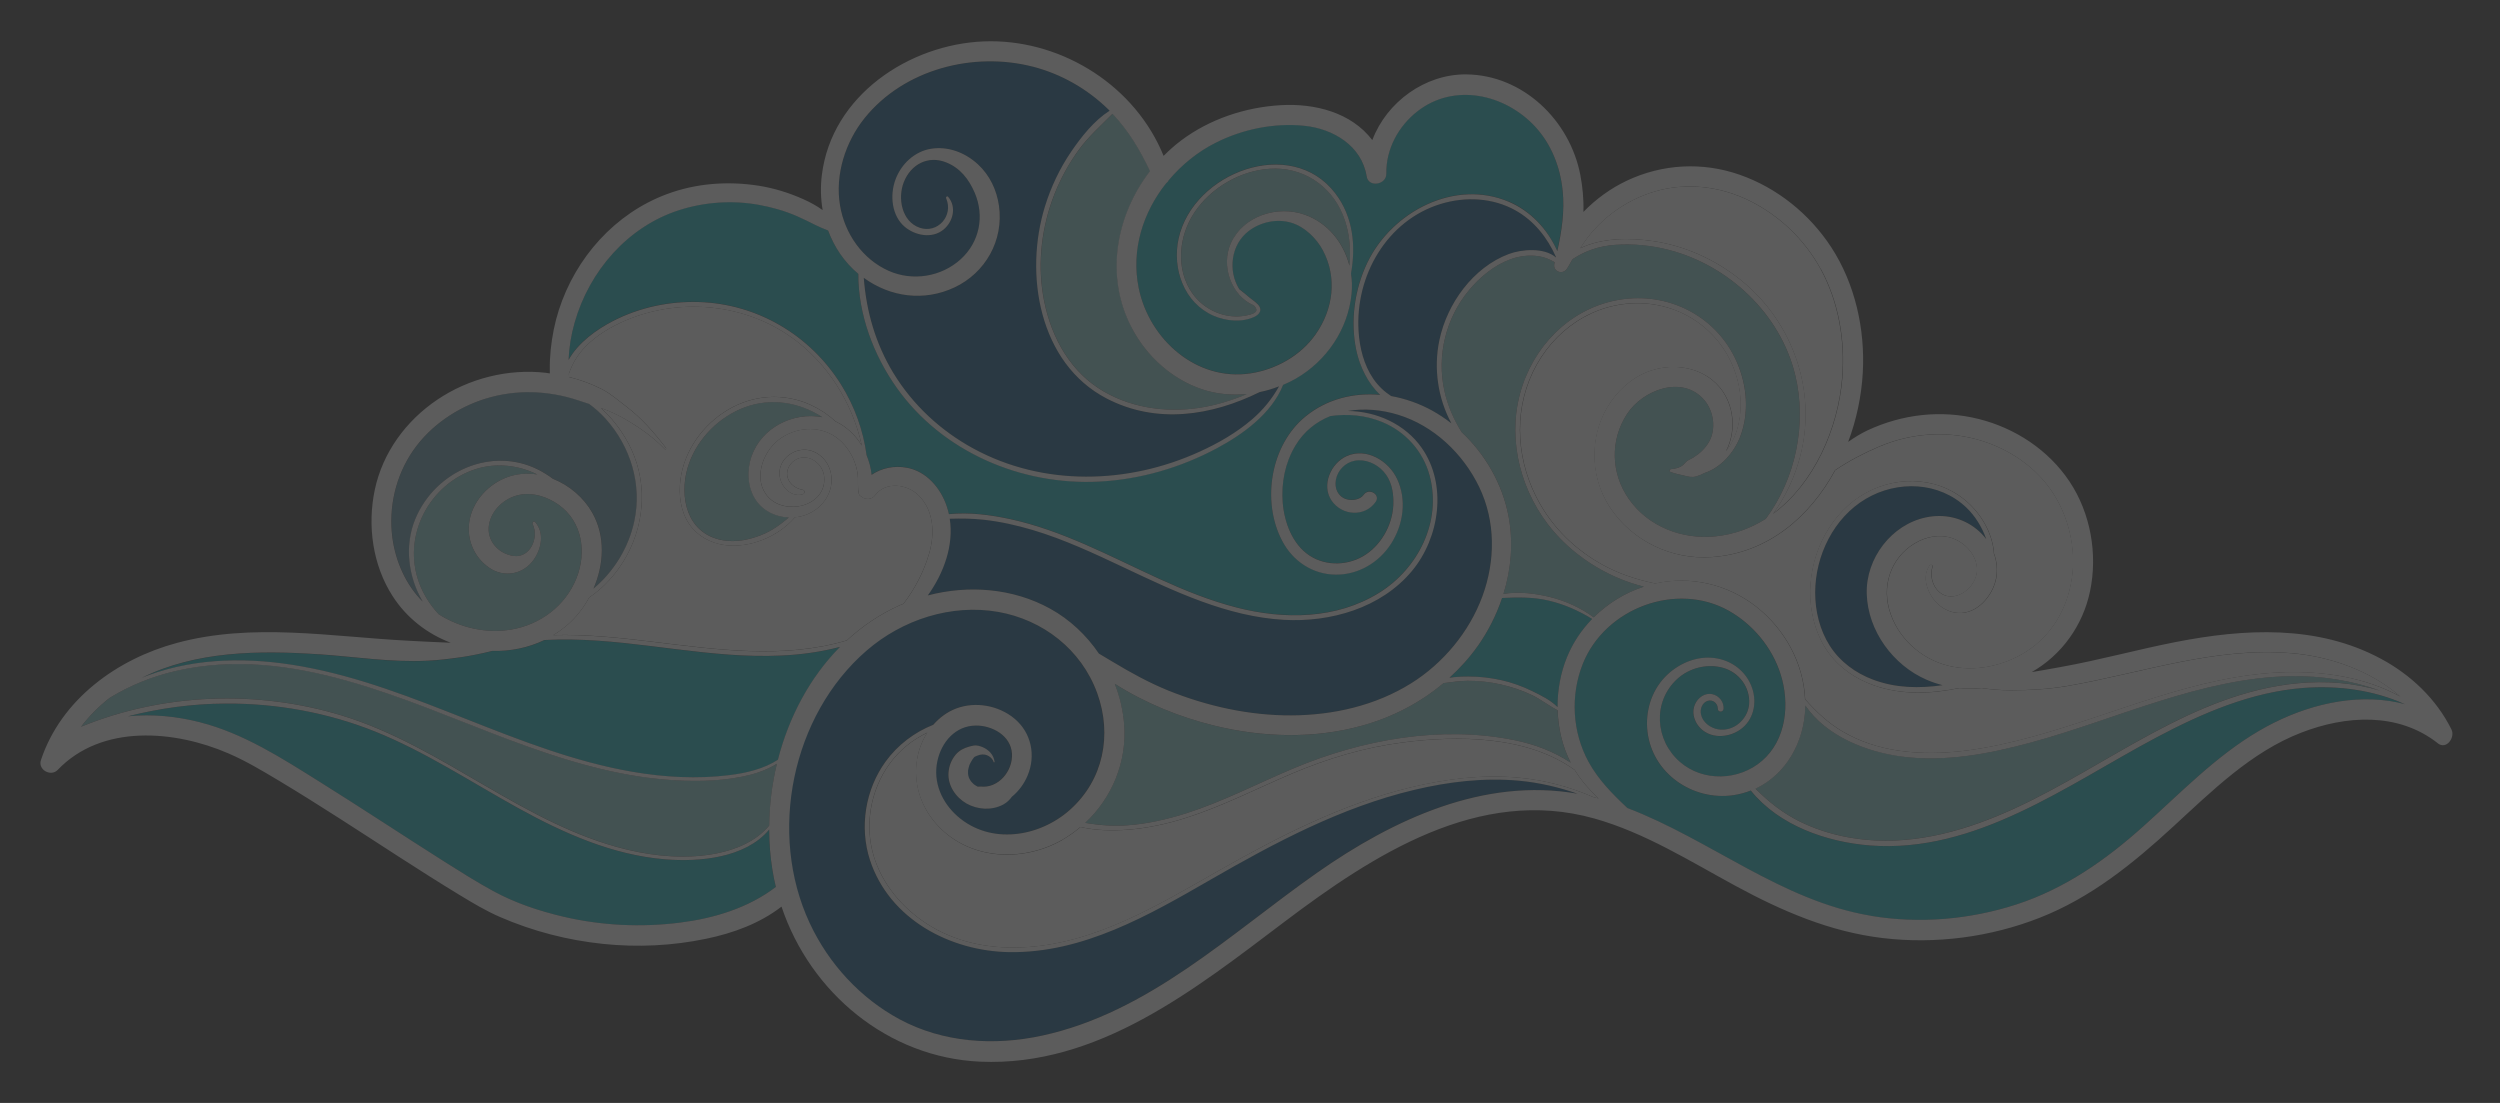 <svg width="136" height="60" viewBox="0 0 136 60" fill="none" xmlns="http://www.w3.org/2000/svg">
<rect x="0" y="0" width="136" height="60" fill="#333333" stroke="none"/>
<g opacity="0.2">
<path d="M94.487 19.701C93.429 17.285 90.945 15.957 88.387 16.263C85.781 16.574 83.684 18.455 82.831 20.95C81.956 23.513 82.574 26.364 84.179 28.488C85.445 30.161 87.374 31.402 89.426 31.914C88.402 32.247 87.464 32.822 86.7 33.583C85.985 33.064 85.177 32.69 84.321 32.478C83.52 32.281 82.623 32.171 81.789 32.307C82.209 30.941 82.332 29.487 82.061 28.064C81.729 26.326 80.806 24.713 79.517 23.513C79.074 22.817 78.743 22.044 78.571 21.242C78.158 19.334 78.657 17.32 79.886 15.82C80.496 15.078 81.29 14.416 82.198 14.094C82.679 13.924 83.2 13.863 83.703 13.939C84.027 13.988 84.306 14.105 84.574 14.264C84.567 14.287 84.563 14.31 84.559 14.336C84.455 14.768 85.006 14.972 85.237 14.628C85.334 14.484 85.419 14.329 85.501 14.174C85.524 14.147 85.542 14.117 85.565 14.09C86.246 13.64 86.991 13.386 87.847 13.322C88.83 13.246 89.832 13.345 90.785 13.594C94.021 14.435 96.836 17.051 97.656 20.386C98.307 23.051 97.689 26.031 96.058 28.223C95.246 28.737 94.323 29.082 93.299 29.18C91.519 29.355 89.664 28.662 88.607 27.144C87.635 25.754 87.575 23.948 88.514 22.517C89.374 21.207 91.534 20.378 92.714 21.764C93.224 22.362 93.366 23.316 92.982 24.017C92.781 24.387 92.465 24.675 92.111 24.895C91.999 24.967 91.865 25.012 91.761 25.092C91.686 25.148 91.634 25.228 91.564 25.292C91.377 25.451 91.132 25.493 90.897 25.523C90.811 25.535 90.796 25.641 90.878 25.675C91.113 25.766 91.355 25.811 91.597 25.868C91.828 25.921 92.036 25.985 92.271 25.917C92.439 25.868 92.591 25.8 92.736 25.728C93.608 25.448 94.334 24.618 94.665 23.77C95.172 22.461 95.045 20.969 94.49 19.701H94.487Z" fill="#83CDCE"/>
<path d="M88.476 43.91C87.701 43.191 86.934 42.4 86.42 41.461C85.527 39.833 85.407 37.827 86.108 36.1C87.329 33.08 91.202 31.637 94.032 33.224C95.342 33.958 96.392 35.218 96.858 36.672C97.372 38.277 97.174 40.246 95.849 41.393C94.601 42.476 92.654 42.548 91.388 41.454C90.029 40.276 89.891 38.183 91.235 36.941C91.894 36.331 92.888 36.085 93.749 36.339C94.598 36.589 95.223 37.403 95.145 38.319C95.074 39.152 94.292 39.822 93.458 39.678C93.037 39.606 92.613 39.296 92.527 38.853C92.475 38.573 92.598 38.232 92.885 38.133C93.168 38.039 93.451 38.262 93.443 38.557C93.443 38.766 93.752 38.766 93.76 38.557C93.778 38.179 93.51 37.846 93.149 37.766C92.747 37.675 92.367 37.952 92.203 38.312C92.017 38.72 92.14 39.194 92.415 39.527C92.974 40.2 93.98 40.174 94.657 39.701C95.387 39.194 95.596 38.262 95.313 37.433C95.004 36.525 94.21 35.926 93.279 35.802C92.27 35.665 91.25 36.116 90.554 36.85C89.82 37.626 89.496 38.72 89.615 39.784C89.876 42.086 92.084 43.577 94.285 43.263C94.62 43.214 94.936 43.127 95.238 43.01C96.769 44.914 99.379 45.815 101.717 45.996C107.467 46.439 112.427 42.722 117.264 40.144C119.781 38.804 122.477 37.634 125.341 37.425C127.192 37.289 129.117 37.543 130.818 38.312C130.55 38.24 130.275 38.179 129.995 38.137C127.545 37.778 125.009 38.516 122.891 39.758C120.534 41.136 118.605 43.153 116.583 44.963C114.535 46.795 112.326 48.344 109.705 49.199C107.162 50.028 104.41 50.267 101.77 49.824C96.899 49.01 93.052 45.686 88.528 43.964C88.509 43.948 88.494 43.929 88.476 43.914V43.91Z" fill="#08B4BE"/>
<path d="M103.472 41.158C105.829 41.461 108.239 41.003 110.51 40.382C112.86 39.742 115.143 38.868 117.466 38.141C119.786 37.414 122.177 36.82 124.616 36.782C126.284 36.755 127.93 37.009 129.487 37.573C128.056 37.138 126.522 37.028 125.022 37.164C119.291 37.694 114.673 41.643 109.59 43.975C107.062 45.133 104.314 45.944 101.517 45.682C100.281 45.565 99.049 45.251 97.928 44.698C97.004 44.244 96.215 43.623 95.496 42.9C97.146 42.135 98.155 40.375 98.203 38.467C98.203 38.436 98.203 38.402 98.203 38.372C99.346 40.057 101.562 40.908 103.472 41.154V41.158Z" fill="#83CDCE"/>
<path d="M73.901 18.009C73.715 14.988 75.45 11.989 78.366 11.096C79.71 10.683 81.204 10.751 82.444 11.448C83.445 12.012 84.179 12.932 84.641 13.984C84.641 13.992 84.641 13.996 84.637 14.003C83.989 13.45 82.749 13.564 82.064 13.822C80.138 14.548 78.724 16.502 78.299 18.501C77.975 20.034 78.213 21.666 78.951 23.029C78.623 22.771 78.277 22.54 77.912 22.339C77.212 21.953 76.448 21.681 75.666 21.544C75.294 21.298 74.963 20.992 74.702 20.606C74.188 19.848 73.957 18.921 73.901 18.012V18.009Z" fill="#045282"/>
<path d="M42.913 28.151C42.447 28.541 41.978 28.889 41.383 29.116C40.582 29.423 39.74 29.559 38.914 29.282C37.208 28.715 36.944 26.693 37.499 25.175C38.005 23.793 39.148 22.669 40.508 22.158C41.963 21.609 43.505 21.889 44.738 22.692C43.174 22.396 41.45 23.241 40.895 24.797C40.623 25.561 40.657 26.5 41.114 27.185C41.524 27.799 42.209 28.12 42.917 28.147L42.913 28.151Z" fill="#83CDCE"/>
<path d="M60.642 37.198C62.295 38.255 64.176 39.008 66.037 39.47C68.666 40.121 71.493 40.208 74.114 39.47C75.742 39.016 77.25 38.236 78.527 37.16C78.959 37.111 79.387 37.043 79.826 37.036C80.43 37.028 81.033 37.092 81.621 37.229C82.21 37.361 82.787 37.554 83.334 37.812C83.826 38.046 84.254 38.391 84.734 38.641C84.764 39.633 84.999 40.613 85.442 41.488C84.526 40.874 83.45 40.477 82.388 40.265C78.374 39.455 74.081 40.235 70.346 41.806C68.406 42.623 66.522 43.604 64.511 44.247C63.483 44.577 62.425 44.815 61.349 44.895C60.556 44.955 59.797 44.891 59.033 44.766C60.482 43.415 61.312 41.45 61.152 39.409C61.092 38.648 60.914 37.906 60.642 37.198Z" fill="#83CDCE"/>
<path d="M25.887 25.516C27.001 25.16 28.189 25.3 29.227 25.811C28.676 25.728 28.11 25.769 27.574 25.966C26.617 26.322 25.813 27.143 25.571 28.17C25.325 29.214 25.731 30.271 26.598 30.876C27.41 31.444 28.464 31.255 29.034 30.448C29.455 29.85 29.626 28.991 29.116 28.401C29.045 28.317 28.933 28.423 28.974 28.51C29.332 29.245 28.848 30.361 27.943 30.244C27.131 30.138 26.461 29.415 26.598 28.559C26.733 27.727 27.448 27.091 28.237 26.924C28.985 26.765 29.779 27.026 30.393 27.462C31.674 28.374 31.92 30.032 31.361 31.448C30.758 32.97 29.388 33.977 27.82 34.245C26.461 34.48 25.027 34.151 23.865 33.416C23.404 32.921 23.031 32.341 22.793 31.69C21.858 29.139 23.366 26.322 25.887 25.516Z" fill="#83CDCE"/>
<path d="M47.612 26.935C48.197 26.159 49.37 26.337 49.984 26.958C50.811 27.795 50.86 29.017 50.547 30.104C50.26 31.088 49.776 32.02 49.15 32.841C49.087 32.867 49.02 32.894 48.957 32.92C47.877 33.401 46.912 34.056 46.067 34.836C42.578 35.877 38.899 35.321 35.358 34.893C33.641 34.685 31.861 34.499 30.104 34.548C30.565 34.268 30.993 33.924 31.358 33.504C31.623 33.197 31.857 32.86 32.055 32.5C32.688 32.072 33.231 31.527 33.686 30.884C34.918 29.139 35.283 26.863 34.516 24.846C34.147 23.873 33.499 22.922 32.684 22.188C33.12 22.351 33.548 22.532 33.946 22.763C34.762 23.237 35.507 23.748 36.166 24.433C36.207 24.474 36.263 24.414 36.229 24.369C35.909 23.948 35.566 23.536 35.209 23.149C34.862 22.779 34.475 22.419 34.069 22.112C33.63 21.779 33.231 21.419 32.736 21.166C32.166 20.874 31.571 20.662 30.956 20.507C30.956 20.447 30.956 20.382 30.949 20.322C31.18 19.655 31.548 19.102 32.096 18.618C32.755 18.035 33.552 17.607 34.367 17.297C37.216 16.21 40.56 16.57 43.062 18.353C45.01 19.742 46.365 21.893 46.886 24.24C46.547 23.676 46.045 23.203 45.453 22.922C45.054 22.555 44.596 22.252 44.101 22.025C42.641 21.359 40.995 21.469 39.618 22.279C38.262 23.078 37.231 24.482 37.019 26.076C36.907 26.905 37.019 27.81 37.495 28.51C37.942 29.165 38.657 29.544 39.424 29.65C40.776 29.835 42.34 29.199 43.248 28.135C43.3 28.132 43.352 28.128 43.405 28.12C44.261 27.984 45.021 27.352 45.203 26.466C45.367 25.652 44.954 24.796 44.157 24.528C43.438 24.285 42.578 24.755 42.422 25.523C42.276 26.239 42.917 27.106 43.676 26.886C43.785 26.856 43.799 26.67 43.676 26.648C43.323 26.583 42.988 26.375 42.861 26.019C42.731 25.652 42.909 25.27 43.211 25.054C43.889 24.573 44.775 25.171 44.838 25.947C44.965 27.541 42.742 28.067 41.796 27.041C40.951 26.121 41.465 24.626 42.336 23.941C43.237 23.233 44.54 23.108 45.486 23.786C45.941 24.111 46.298 24.607 46.492 25.133C46.596 25.413 46.663 25.712 46.674 26.012C46.685 26.299 46.652 26.56 46.715 26.844C46.73 26.916 46.782 26.969 46.845 27.003C47.046 27.181 47.404 27.212 47.612 26.931V26.935Z" fill="white"/>
<path d="M53.488 28.268C54.396 28.366 55.297 28.567 56.172 28.828C57.882 29.339 59.505 30.096 61.121 30.861C63.888 32.167 66.74 33.538 69.835 33.716C72.363 33.863 75.123 33.083 76.806 31.058C78.314 29.249 78.738 26.364 77.338 24.361C76.433 23.07 74.866 22.362 73.309 22.355C74.207 22.203 75.167 22.29 76.054 22.559C77.982 23.15 79.587 24.664 80.463 26.489C81.364 28.359 81.349 30.505 80.637 32.436C79.922 34.382 78.5 36.082 76.769 37.164C74.825 38.383 72.523 38.902 70.256 38.913C67.962 38.925 65.668 38.414 63.542 37.558C62.48 37.13 61.486 36.578 60.507 35.987C60.265 35.843 60.019 35.696 59.777 35.552C59.092 34.545 58.187 33.693 57.122 33.106C55.093 31.989 52.683 31.808 50.468 32.387C51.339 31.175 51.886 29.669 51.663 28.211C52.27 28.196 52.877 28.2 53.488 28.264V28.268Z" fill="#045282"/>
<path d="M57.789 45.69C58.143 45.489 58.474 45.251 58.78 44.989C59.617 45.186 60.515 45.202 61.353 45.137C62.447 45.054 63.531 44.812 64.577 44.475C66.544 43.843 68.391 42.889 70.29 42.082C72.218 41.264 74.215 40.663 76.292 40.394C79.327 39.996 83.084 40.023 85.672 41.893C85.683 41.912 85.691 41.927 85.702 41.946C86.056 42.506 86.488 42.994 86.965 43.438C86.871 43.411 86.775 43.388 86.681 43.365C85.4 42.805 84.049 42.442 82.645 42.309C80.671 42.12 78.675 42.37 76.754 42.832C73.034 43.729 69.59 45.493 66.272 47.382C62.924 49.286 59.461 51.399 55.521 51.543C53.734 51.611 51.928 51.236 50.408 50.248C49.094 49.392 47.996 48.109 47.534 46.576C47.024 44.88 47.359 42.979 48.394 41.552C48.938 40.803 49.649 40.238 50.446 39.86C50.17 40.291 49.977 40.78 49.895 41.291C49.686 42.567 50.059 43.805 50.893 44.774C52.624 46.788 55.592 46.951 57.793 45.694L57.789 45.69Z" fill="white"/>
<path d="M96.453 27.95C97.138 27.011 97.644 25.936 97.935 24.793C98.847 21.245 97.521 17.528 94.729 15.26C93.351 14.14 91.686 13.375 89.932 13.117C88.677 12.932 87.162 12.924 85.963 13.504C86.886 12.008 88.357 10.907 90.022 10.415C91.727 9.911 93.555 10.131 95.149 10.91C96.788 11.713 98.158 13.019 99.041 14.636C100.02 16.434 100.374 18.527 100.21 20.564C99.99 23.309 98.676 26.303 96.445 27.95H96.453Z" fill="white"/>
<path d="M82.071 10.963C79.137 9.714 75.722 11.497 74.386 14.265C73.678 15.722 73.44 17.448 73.778 19.046C73.961 19.917 74.408 20.844 75.078 21.469C73.644 21.344 72.192 21.685 71.019 22.642C69.124 24.187 68.618 27.235 69.735 29.392C70.319 30.517 71.406 31.24 72.669 31.251C73.89 31.259 75.019 30.596 75.678 29.559C76.337 28.522 76.531 27.185 76.005 26.053C75.54 25.054 74.33 24.323 73.257 24.8C72.397 25.183 71.861 26.383 72.434 27.223C73.004 28.056 74.248 28.128 74.832 27.291C75.115 26.886 74.46 26.504 74.181 26.905C73.987 27.185 73.537 27.238 73.235 27.144C72.777 27 72.583 26.549 72.669 26.087C72.766 25.573 73.172 25.16 73.674 25.058C74.252 24.94 74.862 25.202 75.253 25.633C75.666 26.087 75.797 26.693 75.797 27.295C75.797 28.404 75.223 29.529 74.311 30.146C73.399 30.763 72.148 30.82 71.22 30.203C70.301 29.589 69.865 28.408 69.775 27.333C69.686 26.258 69.91 25.156 70.468 24.229C70.941 23.449 71.608 22.93 72.367 22.624C73.309 22.491 74.27 22.574 75.171 22.942C76.437 23.46 77.406 24.517 77.767 25.86C78.441 28.374 77.13 30.929 75.019 32.239C72.688 33.685 69.843 33.701 67.266 33.038C64.373 32.296 61.758 30.793 59.029 29.608C57.711 29.037 56.359 28.533 54.955 28.23C53.875 27.995 52.728 27.852 51.619 27.958C51.585 27.81 51.548 27.662 51.496 27.518C51.157 26.523 50.386 25.626 49.328 25.433C48.651 25.308 47.962 25.444 47.411 25.819C47.381 25.455 47.273 25.081 47.139 24.751C46.956 23.392 46.484 22.086 45.757 20.92C44.063 18.202 41.174 16.514 38.005 16.419C36.4 16.369 34.78 16.714 33.346 17.452C32.46 17.91 31.447 18.626 30.926 19.569C30.956 18.879 31.067 18.198 31.257 17.535C32.062 14.723 34.158 12.323 36.928 11.425C38.325 10.975 39.837 10.873 41.278 11.134C41.982 11.263 42.685 11.46 43.344 11.747C43.694 11.899 44.037 12.073 44.38 12.243C44.603 12.353 44.823 12.44 45.042 12.527C45.378 13.432 45.929 14.253 46.688 14.886C46.685 17.093 47.519 19.315 48.777 21.087C51.272 24.596 55.562 26.398 59.759 26.19C62.001 26.08 64.205 25.436 66.193 24.376C67.605 23.623 69.176 22.495 69.798 20.928C70.036 20.825 70.271 20.712 70.498 20.583C72.159 19.621 73.324 17.918 73.522 15.972C73.559 15.601 73.548 15.23 73.492 14.87C73.756 13.352 73.611 11.785 72.639 10.509C70.234 7.352 64.916 9.37 64.115 12.947C63.743 14.617 64.41 16.479 66.026 17.172C66.696 17.46 67.549 17.543 68.23 17.229C68.446 17.131 68.659 16.922 68.517 16.672C68.409 16.483 68.152 16.332 67.992 16.192C67.806 16.029 67.612 15.877 67.415 15.722C66.789 14.734 66.938 13.284 67.955 12.535C68.603 12.058 69.474 11.876 70.245 12.107C70.963 12.323 71.611 12.951 71.962 13.61C72.751 15.101 72.524 16.812 71.57 18.172C70.751 19.341 69.388 20.099 68.007 20.303C65.102 20.734 62.511 18.474 61.941 15.65C61.52 13.576 62.179 11.539 63.434 9.96C63.494 9.915 63.546 9.854 63.583 9.786C64.283 8.953 65.151 8.257 66.111 7.765C67.586 7.015 69.317 6.663 70.96 6.833C72.509 6.992 74.073 7.912 74.341 9.582C74.441 10.214 75.424 10.044 75.413 9.434C75.391 8.098 76.072 6.852 77.104 6.046C79.104 4.486 81.863 5.099 83.512 6.883C84.38 7.821 84.872 9.074 85.002 10.35C85.114 11.467 84.95 12.553 84.712 13.636C84.183 12.451 83.267 11.463 82.068 10.952L82.071 10.963Z" fill="#08B4BE"/>
<path d="M61.565 17.823C62.381 19.387 63.777 20.647 65.442 21.192C66.212 21.442 67.028 21.514 67.832 21.439C67.009 21.783 66.153 22.044 65.266 22.184C63.386 22.476 61.357 22.169 59.744 21.105C58.035 19.977 57.074 18.047 56.746 16.044C56.449 14.215 56.687 12.311 57.357 10.592C57.693 9.726 58.143 8.904 58.69 8.154C59.23 7.412 59.893 6.837 60.53 6.19C61.401 7.106 62.031 8.17 62.571 9.309C60.727 11.706 60.105 15.011 61.572 17.823H61.565Z" fill="#83CDCE"/>
<path d="M104.79 28.139C102.906 28.525 101.494 30.369 101.554 32.307C101.617 34.333 102.995 36.184 104.801 36.971C105.088 37.096 105.382 37.195 105.68 37.27C104.41 37.448 103.14 37.437 101.885 36.964C100.943 36.608 100.098 35.991 99.547 35.128C99.003 34.272 98.75 33.246 98.75 32.232C98.75 30.214 99.766 28.162 101.506 27.132C103.23 26.114 105.494 26.193 106.979 27.613C107.437 28.052 107.825 28.662 108.052 29.317C107.903 29.12 107.732 28.942 107.542 28.787C106.756 28.147 105.769 27.935 104.79 28.136V28.139Z" fill="#045282"/>
<path d="M58.266 8.268C57.655 9.169 57.178 10.168 56.854 11.213C55.704 14.919 56.523 19.769 60.202 21.681C62.924 23.097 65.907 22.627 68.528 21.332C68.886 21.261 69.24 21.154 69.582 21.022C69.199 21.703 68.715 22.302 68.111 22.82C67.258 23.551 66.279 24.111 65.266 24.573C61.367 26.352 56.769 26.477 52.956 24.403C51.179 23.437 49.656 22.033 48.599 20.288C47.638 18.705 47.132 16.952 46.994 15.12C48.443 16.172 50.267 16.411 51.92 15.643C53.607 14.855 54.613 13.08 54.348 11.206C54.225 10.335 53.846 9.532 53.198 8.938C52.505 8.302 51.578 7.946 50.643 8.098C49.749 8.241 49.016 8.942 48.711 9.79C48.409 10.63 48.513 11.739 49.221 12.341C49.794 12.826 50.718 13 51.332 12.493C51.861 12.057 52.051 11.251 51.582 10.71C51.526 10.645 51.444 10.729 51.474 10.793C51.887 11.747 51.004 12.727 50.04 12.394C49.064 12.061 48.826 10.793 49.169 9.919C49.552 8.942 50.498 8.442 51.481 8.84C52.233 9.142 52.706 9.752 53.026 10.486C53.578 11.762 53.291 13.17 52.27 14.102C51.213 15.067 49.649 15.317 48.349 14.738C46.923 14.105 45.959 12.72 45.702 11.183C45.419 9.506 45.992 7.727 47.039 6.428C49.184 3.767 52.971 2.798 56.188 3.63C57.741 4.032 59.159 4.842 60.314 5.97C60.332 5.989 60.351 6.012 60.373 6.031C59.528 6.568 58.828 7.45 58.273 8.272L58.266 8.268Z" fill="#045282"/>
<path d="M124.321 36.57C119.51 36.71 115.079 38.86 110.499 40.098C108.164 40.731 105.673 41.196 103.26 40.833C102.206 40.674 101.178 40.344 100.255 39.803C99.458 39.337 98.806 38.724 98.203 38.039C98.113 36.051 97.078 34.2 95.529 32.993C93.969 31.773 91.966 31.319 90.048 31.743C89.028 31.531 88.044 31.209 87.114 30.687C85.862 29.983 84.782 28.995 84 27.776C82.656 25.675 82.269 23.013 83.207 20.666C84.146 18.323 86.246 16.646 88.759 16.506C91.191 16.369 93.459 17.762 94.341 20.095C94.755 21.189 94.833 22.419 94.449 23.536C94.319 23.918 94.129 24.263 93.898 24.558C94.542 23.328 94.334 21.632 93.161 20.681C92.289 19.977 91.105 19.814 90.044 20.095C89.057 20.356 88.231 21.007 87.646 21.844C86.462 23.532 86.451 25.868 87.575 27.587C88.789 29.438 90.953 30.464 93.127 30.308C96.17 30.093 98.456 28.132 99.838 25.58C100.59 25.073 101.401 24.653 102.232 24.297C103.978 23.555 105.918 23.411 107.739 23.96C109.299 24.429 110.759 25.402 111.668 26.792C112.573 28.169 112.967 29.919 112.699 31.561C112.442 33.152 111.601 34.571 110.249 35.438C109.009 36.233 107.453 36.57 106.011 36.222C104.496 35.855 103.2 34.685 102.776 33.144C102.358 31.645 103.01 30.112 104.403 29.434C105.017 29.135 105.754 29.059 106.388 29.351C107.017 29.638 107.572 30.29 107.553 31.024C107.534 31.728 106.887 32.41 106.19 32.447C105.375 32.489 104.902 31.554 105.133 30.838C105.166 30.736 105.021 30.683 104.969 30.767C104.764 31.085 104.716 31.425 104.805 31.792C105.006 32.618 105.699 33.307 106.551 33.349C107.572 33.398 108.413 32.413 108.596 31.463C108.685 30.997 108.629 30.528 108.473 30.096C108.473 30.074 108.473 30.051 108.473 30.028C108.365 28.942 107.758 27.931 106.942 27.238C105.311 25.857 102.939 25.864 101.182 27.011C99.394 28.173 98.393 30.384 98.486 32.512C98.534 33.591 98.858 34.67 99.499 35.54C100.117 36.377 101.003 36.956 101.967 37.293C103.464 37.816 105.051 37.751 106.592 37.433C106.994 37.471 107.4 37.471 107.806 37.433C108.324 37.513 108.849 37.554 109.396 37.554C110.431 37.554 111.47 37.494 112.491 37.316C116.535 36.612 120.508 35.177 124.667 35.537C126.79 35.718 128.968 36.491 130.596 37.899C128.696 36.858 126.47 36.513 124.332 36.574L124.321 36.57Z" fill="white"/>
<path d="M70.971 11.675C69.508 11.156 67.646 11.732 66.964 13.22C66.406 14.446 66.976 16.089 68.212 16.616C68.316 16.721 68.387 16.839 68.331 16.937C68.242 17.089 67.847 17.149 67.691 17.18C67.478 17.217 67.259 17.225 67.043 17.206C66.197 17.138 65.382 16.676 64.883 15.979C63.941 14.662 64.116 12.845 64.987 11.546C65.892 10.199 67.49 9.279 69.091 9.18C70.83 9.074 72.364 10.036 73.042 11.664C73.41 12.553 73.5 13.5 73.414 14.443C73.094 13.193 72.234 12.122 70.975 11.675H70.971Z" fill="#83CDCE"/>
<path d="M32.058 21.972C32.375 22.207 32.673 22.472 32.952 22.779C34.3 24.278 34.941 26.345 34.512 28.348C34.203 29.794 33.399 31.084 32.293 32.016C32.866 30.698 32.952 29.169 32.226 27.886C31.76 27.064 30.979 26.401 30.088 26.046C29.835 25.856 29.571 25.69 29.303 25.554C26.759 24.267 23.68 25.618 22.596 28.234C21.997 29.684 22.213 31.391 23.006 32.727C22.086 31.808 21.52 30.532 21.353 29.241C21.133 27.583 21.535 25.879 22.481 24.509C23.423 23.146 24.875 22.165 26.432 21.681C28.074 21.17 29.813 21.23 31.44 21.764C31.645 21.832 31.854 21.896 32.062 21.968L32.058 21.972Z" fill="#5A91A5"/>
<path d="M52.665 41.916C52.665 41.931 52.665 41.942 52.661 41.957C52.661 41.95 52.661 41.931 52.661 41.919L52.665 41.916Z" fill="#83CDCE"/>
<path d="M84.269 32.678C85.103 32.875 85.885 33.224 86.615 33.67C86.038 34.265 85.568 34.965 85.248 35.749C84.902 36.597 84.727 37.528 84.734 38.463C84.354 38.081 83.807 37.812 83.342 37.589C82.813 37.335 82.254 37.13 81.685 37.002C81.093 36.869 80.489 36.801 79.882 36.801C79.555 36.801 79.201 36.82 78.855 36.869C79.421 36.354 79.938 35.783 80.392 35.143C80.958 34.344 81.405 33.458 81.718 32.527C82.578 32.485 83.412 32.474 84.269 32.675V32.678Z" fill="#08B4BE"/>
<path d="M47.124 35.389C49.076 33.7 51.738 32.837 54.285 33.284C56.709 33.712 58.806 35.325 59.67 37.702C60.496 39.977 60.005 42.434 58.188 44.051C56.508 45.546 53.853 45.966 52.07 44.399C51.221 43.649 50.733 42.548 50.975 41.401C51.198 40.356 51.962 39.477 53.064 39.466C53.946 39.455 54.978 40.008 55.034 40.999C55.086 41.953 54.285 42.888 53.328 42.786C53.272 42.779 53.224 42.786 53.176 42.794C53.131 42.767 53.086 42.745 53.042 42.718C53.03 42.71 52.993 42.684 52.971 42.669C52.952 42.65 52.907 42.612 52.893 42.597C52.859 42.567 52.833 42.529 52.803 42.498C52.792 42.48 52.777 42.457 52.762 42.438C52.74 42.404 52.725 42.366 52.703 42.328C52.695 42.309 52.688 42.29 52.68 42.267C52.669 42.237 52.662 42.203 52.654 42.169C52.654 42.169 52.643 42.12 52.643 42.082C52.643 42.04 52.643 41.999 52.643 41.957C52.643 41.957 52.643 41.953 52.643 41.95C52.643 41.961 52.643 41.957 52.647 41.908C52.669 41.813 52.691 41.722 52.718 41.632C52.725 41.609 52.74 41.571 52.744 41.567C52.759 41.533 52.777 41.499 52.796 41.465C52.818 41.423 52.84 41.382 52.867 41.344C52.867 41.344 52.881 41.321 52.885 41.313C52.893 41.302 52.904 41.291 52.911 41.279C52.971 41.204 52.963 41.188 53.034 41.154C53.198 41.075 53.377 41.014 53.559 41.048C53.764 41.086 53.98 41.242 54.039 41.45C54.051 41.484 54.099 41.469 54.092 41.435C54.036 41.124 53.883 40.901 53.619 40.734C53.492 40.655 53.347 40.594 53.206 40.564C53.034 40.526 52.889 40.564 52.721 40.609C52.431 40.685 52.178 40.81 51.977 41.048C51.742 41.329 51.615 41.651 51.586 42.018C51.53 42.718 51.973 43.377 52.561 43.706C53.172 44.051 53.947 44.096 54.568 43.759C54.755 43.657 54.907 43.509 55.034 43.339C55.399 43.036 55.697 42.639 55.883 42.196C56.348 41.098 56.091 39.852 55.172 39.087C54.311 38.372 53.049 38.141 52.003 38.539C51.511 38.724 51.094 39.038 50.755 39.425C49.731 39.83 48.815 40.53 48.167 41.419C47.061 42.938 46.726 44.986 47.311 46.78C48.368 50.017 51.697 51.739 54.889 51.792C58.899 51.857 62.485 49.786 65.866 47.836C69.363 45.822 72.971 43.907 76.911 42.968C78.78 42.521 80.716 42.286 82.634 42.468C83.725 42.57 84.783 42.82 85.81 43.176C80.724 42.275 75.794 44.55 71.615 47.488C66.883 50.812 62.474 55.082 56.672 56.335C54.062 56.899 51.295 56.721 48.908 55.438C46.771 54.287 45.054 52.425 44.019 50.206C41.733 45.307 43.047 38.898 47.113 35.381L47.124 35.389Z" fill="#045282"/>
<path d="M24.998 35.771C24.998 35.771 25.005 35.771 25.009 35.771C25.605 35.68 26.193 35.567 26.774 35.419C27.754 35.446 28.737 35.249 29.619 34.825C30.111 34.798 30.602 34.787 31.098 34.798C34.922 34.863 38.69 35.858 42.529 35.669C43.594 35.616 44.663 35.472 45.698 35.2C44.056 36.861 42.913 39.023 42.321 41.336C41.55 41.84 40.578 42.063 39.684 42.173C37.931 42.392 36.147 42.29 34.408 41.991C28.171 40.916 22.656 37.376 16.43 36.26C13.644 35.76 10.74 35.764 8.055 36.748C7.943 36.79 7.835 36.831 7.724 36.877C10.677 35.415 14.091 35.381 17.338 35.601C19.304 35.733 21.3 36.055 23.274 35.953C23.851 35.923 24.425 35.862 24.991 35.775C24.991 35.775 24.994 35.775 24.998 35.775V35.771Z" fill="#08B4BE"/>
<path d="M12.285 38.277C15.056 38.262 17.823 38.762 20.399 39.799C23.129 40.893 25.605 42.533 28.171 43.956C30.651 45.327 33.317 46.515 36.158 46.75C38.02 46.905 40.545 46.689 41.841 45.133C41.841 45.872 41.9 46.606 42.016 47.322C42.068 47.636 42.131 47.946 42.202 48.253C40.69 49.4 38.839 49.96 36.981 50.195C34.874 50.46 32.721 50.358 30.654 49.873C29.333 49.563 28.011 49.127 26.815 48.469C25.922 47.977 25.058 47.431 24.194 46.89C21.922 45.455 19.684 43.975 17.409 42.548C15.35 41.257 13.254 39.905 10.882 39.296C9.615 38.97 8.256 38.834 6.949 38.97C8.692 38.527 10.483 38.285 12.282 38.277H12.285Z" fill="#08B4BE"/>
<path d="M27.672 40.231C30.572 41.321 33.57 42.26 36.675 42.442C38.065 42.521 39.52 42.487 40.876 42.131C41.36 42.003 41.84 41.813 42.265 41.545C42.001 42.646 41.859 43.782 41.848 44.906C41.14 45.758 40.057 46.212 38.98 46.424C37.376 46.742 35.7 46.595 34.121 46.216C28.498 44.868 24.127 40.613 18.627 38.929C14.005 37.513 8.896 37.698 4.413 39.531C4.864 38.94 5.392 38.414 5.977 37.956C7.094 37.27 8.33 36.775 9.623 36.483C15.864 35.071 21.971 38.081 27.675 40.227L27.672 40.231Z" fill="#83CDCE"/>
<path d="M132.61 40.428C130.45 38.732 127.613 38.913 125.178 39.86C122.463 40.912 120.337 43.025 118.218 44.971C116.025 46.988 113.757 48.825 110.972 49.922C108.276 50.982 105.3 51.372 102.429 51.032C99.555 50.691 96.956 49.57 94.42 48.196C91.925 46.844 89.475 45.296 86.723 44.524C80.456 42.764 74.688 46.511 69.865 50.153C65.017 53.814 59.718 58.039 53.321 57.755C48.316 57.532 44.086 54.015 42.514 49.32C41.327 50.24 39.871 50.767 38.414 51.069C36.579 51.452 34.68 51.543 32.814 51.349C30.878 51.149 28.99 50.661 27.199 49.884C26.432 49.551 25.713 49.12 25.002 48.688C22.797 47.348 20.649 45.917 18.478 44.528C17.375 43.824 16.273 43.127 15.152 42.457C14.27 41.931 13.38 41.397 12.434 40.988C9.511 39.72 5.538 39.371 3.136 41.885C2.767 42.268 2.049 41.878 2.227 41.348C3.326 38.039 6.383 35.851 9.604 34.98C13.73 33.859 18.02 34.639 22.205 34.855C22.98 34.897 23.747 34.935 24.518 34.965C23.24 34.477 22.127 33.621 21.36 32.432C20.273 30.744 19.975 28.597 20.388 26.644C20.816 24.615 22.093 22.888 23.78 21.749C25.497 20.587 27.638 20.045 29.69 20.28C29.764 20.288 29.835 20.303 29.91 20.314C29.91 20.253 29.91 20.197 29.91 20.14C29.902 19.765 29.921 19.387 29.958 19.016C30.036 18.289 30.174 17.573 30.397 16.877C31.317 14.003 33.469 11.607 36.273 10.562C37.86 9.968 39.588 9.843 41.252 10.1C42.101 10.233 42.92 10.486 43.706 10.838C44.071 11.001 44.425 11.194 44.752 11.429C44.644 10.804 44.63 10.161 44.708 9.525C45.24 5.186 49.463 2.415 53.514 2.252C57.499 2.093 61.479 4.429 63.159 8.151C63.207 8.26 63.256 8.37 63.3 8.48C63.594 8.181 63.911 7.901 64.246 7.647C65.814 6.47 67.754 5.83 69.69 5.72C71.519 5.618 73.503 6.11 74.654 7.621C75.436 5.542 77.532 4.024 79.767 4.047C82.835 4.077 85.393 6.527 85.97 9.517C86.093 10.161 86.16 10.846 86.138 11.527C86.816 10.831 87.62 10.244 88.495 9.831C90.431 8.915 92.614 8.798 94.639 9.506C96.672 10.218 98.43 11.63 99.618 13.447C100.917 15.438 101.469 17.91 101.335 20.284C101.264 21.541 100.996 22.828 100.541 24.039C100.869 23.805 101.215 23.593 101.58 23.418C103.479 22.529 105.591 22.283 107.631 22.79C109.612 23.282 111.433 24.471 112.584 26.197C113.731 27.92 114.122 30.142 113.697 32.171C113.306 34.03 112.152 35.635 110.525 36.562C111.057 36.479 111.59 36.377 112.122 36.282C114.215 35.907 116.267 35.336 118.356 34.927C122.091 34.196 126.06 33.973 129.527 35.839C131.14 36.706 132.528 38.012 133.358 39.678C133.579 40.117 133.083 40.806 132.613 40.435L132.61 40.428ZM95.499 42.904C96.218 43.627 97.004 44.248 97.931 44.702C99.052 45.255 100.281 45.569 101.521 45.686C104.317 45.947 107.069 45.141 109.594 43.979C114.673 41.647 119.294 37.698 125.025 37.168C126.525 37.028 128.059 37.142 129.49 37.577C127.934 37.013 126.288 36.759 124.619 36.786C122.18 36.824 119.789 37.418 117.47 38.145C115.146 38.872 112.863 39.746 110.514 40.386C108.242 41.007 105.833 41.465 103.476 41.162C101.565 40.916 99.354 40.064 98.207 38.38C98.207 38.41 98.207 38.44 98.207 38.474C98.158 40.379 97.149 42.139 95.499 42.907V42.904ZM101.774 49.82C104.414 50.263 107.166 50.025 109.709 49.196C112.331 48.34 114.539 46.795 116.587 44.959C118.613 43.146 120.542 41.128 122.895 39.754C125.014 38.516 127.55 37.774 130 38.133C130.279 38.175 130.551 38.232 130.823 38.308C129.121 37.539 127.2 37.286 125.345 37.422C122.482 37.634 119.786 38.8 117.268 40.14C112.431 42.718 107.471 46.436 101.722 45.993C99.383 45.811 96.777 44.914 95.243 43.006C94.945 43.123 94.628 43.21 94.289 43.26C92.088 43.574 89.88 42.082 89.62 39.78C89.501 38.717 89.824 37.622 90.558 36.846C91.254 36.112 92.275 35.661 93.284 35.798C94.211 35.923 95.004 36.521 95.317 37.429C95.6 38.258 95.388 39.194 94.662 39.697C93.984 40.166 92.978 40.197 92.42 39.523C92.144 39.19 92.022 38.717 92.208 38.308C92.371 37.948 92.748 37.672 93.153 37.763C93.518 37.846 93.783 38.175 93.764 38.554C93.753 38.762 93.444 38.762 93.448 38.554C93.451 38.258 93.172 38.035 92.889 38.13C92.602 38.228 92.476 38.569 92.532 38.849C92.617 39.292 93.042 39.602 93.463 39.674C94.293 39.818 95.075 39.148 95.15 38.315C95.228 37.399 94.602 36.581 93.753 36.335C92.893 36.082 91.902 36.328 91.24 36.937C89.891 38.179 90.033 40.273 91.392 41.45C92.654 42.544 94.602 42.472 95.853 41.389C97.183 40.242 97.376 38.274 96.862 36.668C96.4 35.215 95.351 33.958 94.036 33.22C91.206 31.633 87.33 33.072 86.112 36.097C85.416 37.827 85.531 39.83 86.425 41.457C86.939 42.396 87.709 43.188 88.48 43.907C88.499 43.922 88.514 43.941 88.532 43.956C93.057 45.682 96.903 49.002 101.774 49.816V49.82ZM92.736 25.728C92.591 25.803 92.439 25.868 92.271 25.917C92.036 25.985 91.828 25.925 91.597 25.868C91.355 25.811 91.113 25.766 90.878 25.675C90.796 25.644 90.815 25.535 90.897 25.523C91.132 25.497 91.377 25.451 91.564 25.292C91.638 25.232 91.686 25.152 91.761 25.092C91.865 25.012 91.999 24.963 92.111 24.895C92.465 24.675 92.777 24.388 92.982 24.017C93.366 23.316 93.224 22.362 92.714 21.764C91.53 20.378 89.37 21.208 88.514 22.517C87.575 23.948 87.635 25.754 88.607 27.143C89.664 28.658 91.519 29.355 93.299 29.18C94.323 29.078 95.246 28.737 96.058 28.223C97.689 26.03 98.307 23.051 97.656 20.386C96.84 17.051 94.025 14.435 90.785 13.595C89.832 13.348 88.83 13.25 87.847 13.322C86.991 13.386 86.246 13.64 85.564 14.09C85.542 14.117 85.524 14.147 85.501 14.174C85.419 14.329 85.334 14.48 85.237 14.628C85.002 14.973 84.455 14.768 84.559 14.336C84.567 14.314 84.57 14.291 84.574 14.264C84.306 14.109 84.027 13.988 83.703 13.939C83.196 13.863 82.679 13.924 82.198 14.094C81.293 14.416 80.496 15.078 79.886 15.82C78.657 17.32 78.154 19.334 78.571 21.242C78.746 22.044 79.078 22.817 79.517 23.513C80.802 24.713 81.725 26.326 82.061 28.064C82.332 29.487 82.213 30.941 81.789 32.307C82.623 32.171 83.52 32.281 84.321 32.478C85.177 32.69 85.985 33.061 86.7 33.583C87.464 32.826 88.398 32.247 89.426 31.914C87.371 31.402 85.445 30.161 84.179 28.488C82.574 26.364 81.956 23.513 82.831 20.95C83.68 18.459 85.781 16.574 88.387 16.264C90.945 15.957 93.433 17.285 94.487 19.701C95.041 20.973 95.168 22.461 94.662 23.77C94.334 24.619 93.604 25.448 92.733 25.728H92.736ZM75.671 21.544C76.453 21.685 77.216 21.953 77.916 22.339C78.277 22.54 78.623 22.771 78.955 23.029C78.218 21.666 77.979 20.03 78.303 18.501C78.724 16.502 80.143 14.549 82.068 13.822C82.757 13.56 83.997 13.447 84.641 14.003C84.641 13.996 84.641 13.992 84.645 13.984C84.183 12.932 83.453 12.012 82.448 11.448C81.204 10.751 79.715 10.683 78.37 11.096C75.455 11.989 73.719 14.988 73.906 18.009C73.961 18.917 74.192 19.845 74.706 20.602C74.971 20.988 75.298 21.299 75.671 21.541V21.544ZM40.891 24.8C41.446 23.244 43.17 22.396 44.734 22.695C43.501 21.893 41.96 21.616 40.504 22.162C39.148 22.673 38.001 23.797 37.495 25.179C36.94 26.693 37.204 28.718 38.91 29.286C39.74 29.563 40.582 29.426 41.379 29.12C41.974 28.893 42.44 28.544 42.909 28.154C42.202 28.128 41.516 27.806 41.107 27.193C40.649 26.508 40.615 25.569 40.887 24.804L40.891 24.8ZM46.845 27.007C46.782 26.973 46.73 26.916 46.715 26.848C46.655 26.564 46.685 26.303 46.674 26.015C46.663 25.716 46.596 25.417 46.491 25.137C46.298 24.611 45.94 24.115 45.486 23.789C44.536 23.116 43.233 23.241 42.336 23.945C41.464 24.63 40.947 26.125 41.796 27.045C42.738 28.071 44.965 27.541 44.838 25.951C44.775 25.175 43.888 24.577 43.211 25.058C42.909 25.27 42.73 25.656 42.861 26.023C42.987 26.379 43.326 26.583 43.676 26.651C43.799 26.674 43.784 26.86 43.676 26.89C42.917 27.113 42.276 26.243 42.421 25.527C42.578 24.759 43.434 24.289 44.157 24.531C44.953 24.8 45.367 25.656 45.203 26.47C45.024 27.352 44.265 27.988 43.404 28.124C43.352 28.132 43.3 28.136 43.248 28.139C42.339 29.199 40.776 29.839 39.424 29.654C38.657 29.547 37.942 29.169 37.495 28.514C37.018 27.814 36.907 26.909 37.018 26.08C37.23 24.486 38.262 23.081 39.617 22.283C40.999 21.469 42.645 21.363 44.101 22.029C44.596 22.256 45.054 22.559 45.453 22.926C46.044 23.206 46.547 23.68 46.886 24.244C46.361 21.897 45.009 19.746 43.062 18.357C40.559 16.574 37.215 16.214 34.367 17.301C33.555 17.611 32.755 18.039 32.095 18.622C31.548 19.107 31.179 19.659 30.948 20.326C30.948 20.386 30.952 20.45 30.956 20.511C31.57 20.666 32.166 20.878 32.736 21.17C33.231 21.423 33.63 21.783 34.069 22.116C34.475 22.423 34.862 22.779 35.208 23.154C35.566 23.54 35.908 23.952 36.229 24.372C36.262 24.418 36.206 24.482 36.165 24.437C35.506 23.748 34.762 23.237 33.946 22.767C33.551 22.54 33.123 22.355 32.684 22.192C33.499 22.926 34.147 23.873 34.516 24.849C35.283 26.867 34.918 29.142 33.685 30.888C33.231 31.531 32.684 32.077 32.054 32.504C31.857 32.864 31.622 33.205 31.358 33.507C30.993 33.928 30.569 34.268 30.103 34.552C31.861 34.503 33.641 34.689 35.357 34.897C38.899 35.325 42.574 35.881 46.067 34.84C46.912 34.06 47.877 33.405 48.956 32.924C49.02 32.898 49.087 32.871 49.15 32.845C49.779 32.023 50.263 31.092 50.547 30.108C50.859 29.025 50.811 27.802 49.984 26.962C49.37 26.341 48.197 26.167 47.612 26.939C47.404 27.216 47.042 27.185 46.845 27.011V27.007ZM23.866 33.416C25.032 34.155 26.465 34.48 27.821 34.246C29.388 33.977 30.759 32.966 31.362 31.448C31.924 30.032 31.675 28.374 30.394 27.462C29.779 27.026 28.99 26.765 28.238 26.924C27.448 27.091 26.733 27.73 26.599 28.559C26.461 29.415 27.128 30.138 27.943 30.244C28.848 30.361 29.332 29.245 28.975 28.51C28.934 28.423 29.046 28.317 29.116 28.401C29.627 28.991 29.455 29.851 29.035 30.448C28.465 31.255 27.411 31.444 26.599 30.876C25.732 30.271 25.326 29.211 25.571 28.17C25.814 27.147 26.618 26.326 27.575 25.966C28.111 25.766 28.677 25.724 29.228 25.811C28.193 25.3 27.001 25.164 25.888 25.516C23.367 26.322 21.863 29.139 22.794 31.69C23.032 32.341 23.404 32.921 23.866 33.416ZM50.472 32.391C52.684 31.811 55.097 31.993 57.126 33.11C58.191 33.697 59.096 34.548 59.781 35.555C60.023 35.699 60.269 35.843 60.511 35.991C61.494 36.581 62.485 37.13 63.546 37.562C65.676 38.421 67.966 38.929 70.26 38.917C72.528 38.906 74.825 38.387 76.773 37.168C78.508 36.082 79.927 34.382 80.642 32.44C81.353 30.509 81.368 28.363 80.467 26.492C79.588 24.668 77.987 23.154 76.058 22.563C75.172 22.29 74.211 22.203 73.314 22.358C74.87 22.366 76.438 23.07 77.343 24.365C78.743 26.367 78.318 29.252 76.81 31.062C75.123 33.087 72.368 33.863 69.839 33.719C66.745 33.541 63.889 32.171 61.126 30.865C59.513 30.104 57.89 29.343 56.177 28.832C55.298 28.571 54.401 28.37 53.492 28.272C52.885 28.207 52.278 28.2 51.667 28.219C51.891 29.676 51.343 31.179 50.472 32.394V32.391ZM59.037 44.766C59.8 44.891 60.56 44.956 61.353 44.895C62.429 44.815 63.486 44.573 64.514 44.248C66.525 43.608 68.406 42.623 70.349 41.806C74.084 40.231 78.382 39.451 82.392 40.265C83.457 40.481 84.529 40.878 85.445 41.488C84.999 40.617 84.768 39.633 84.738 38.641C84.257 38.395 83.829 38.047 83.338 37.812C82.79 37.55 82.213 37.361 81.625 37.229C81.037 37.096 80.433 37.032 79.83 37.036C79.391 37.039 78.962 37.111 78.53 37.161C77.253 38.236 75.745 39.016 74.118 39.47C71.496 40.204 68.67 40.117 66.041 39.47C64.179 39.012 62.302 38.255 60.645 37.199C60.921 37.906 61.096 38.648 61.155 39.409C61.316 41.45 60.485 43.415 59.037 44.766ZM49.891 41.287C49.977 40.776 50.167 40.288 50.442 39.856C49.642 40.238 48.934 40.803 48.391 41.548C47.355 42.975 47.016 44.876 47.53 46.572C47.992 48.105 49.09 49.389 50.405 50.244C51.924 51.232 53.73 51.607 55.518 51.539C59.457 51.391 62.92 49.282 66.268 47.378C69.586 45.493 73.031 43.729 76.751 42.828C78.672 42.362 80.668 42.116 82.641 42.306C84.041 42.438 85.397 42.801 86.678 43.362C86.771 43.384 86.868 43.411 86.961 43.434C86.488 42.991 86.052 42.506 85.699 41.942C85.687 41.923 85.68 41.908 85.669 41.889C83.085 40.019 79.324 39.992 76.289 40.39C74.211 40.663 72.215 41.261 70.286 42.078C68.387 42.885 66.54 43.839 64.574 44.471C63.527 44.808 62.448 45.05 61.349 45.133C60.511 45.198 59.614 45.183 58.776 44.986C58.467 45.247 58.139 45.482 57.785 45.686C55.585 46.943 52.617 46.776 50.885 44.766C50.051 43.797 49.675 42.559 49.887 41.283L49.891 41.287ZM80.389 35.143C79.938 35.783 79.417 36.354 78.851 36.869C79.197 36.816 79.551 36.801 79.878 36.801C80.485 36.801 81.089 36.869 81.681 37.002C82.254 37.13 82.809 37.331 83.338 37.588C83.799 37.812 84.351 38.081 84.73 38.463C84.727 37.528 84.898 36.596 85.244 35.749C85.564 34.965 86.034 34.265 86.611 33.67C85.881 33.224 85.099 32.875 84.265 32.678C83.409 32.474 82.571 32.489 81.714 32.531C81.401 33.462 80.951 34.348 80.389 35.147V35.143ZM48.923 55.442C51.306 56.725 54.077 56.903 56.687 56.339C62.489 55.082 66.897 50.816 71.63 47.492C75.808 44.558 80.739 42.279 85.825 43.18C84.797 42.824 83.74 42.574 82.649 42.472C80.731 42.294 78.795 42.525 76.925 42.972C72.986 43.91 69.377 45.826 65.881 47.84C62.5 49.79 58.914 51.857 54.903 51.796C51.712 51.747 48.383 50.021 47.325 46.784C46.741 44.989 47.076 42.941 48.182 41.423C48.83 40.53 49.746 39.833 50.77 39.428C51.109 39.042 51.526 38.728 52.017 38.542C53.068 38.145 54.326 38.376 55.186 39.091C56.106 39.856 56.363 41.102 55.898 42.199C55.711 42.642 55.417 43.04 55.048 43.343C54.922 43.513 54.773 43.661 54.583 43.763C53.961 44.1 53.187 44.054 52.576 43.71C51.991 43.377 51.544 42.722 51.6 42.022C51.63 41.654 51.757 41.333 51.991 41.052C52.192 40.814 52.446 40.693 52.736 40.613C52.904 40.568 53.049 40.526 53.22 40.568C53.365 40.602 53.511 40.659 53.633 40.738C53.898 40.905 54.054 41.128 54.106 41.438C54.114 41.472 54.062 41.488 54.054 41.454C53.991 41.245 53.779 41.09 53.574 41.052C53.392 41.018 53.213 41.079 53.049 41.158C52.978 41.193 52.986 41.208 52.926 41.283C52.919 41.295 52.907 41.306 52.9 41.317C52.896 41.325 52.881 41.344 52.881 41.348C52.855 41.389 52.833 41.427 52.81 41.469C52.792 41.503 52.777 41.537 52.758 41.571C52.758 41.571 52.74 41.617 52.732 41.635C52.703 41.726 52.68 41.821 52.662 41.912C52.662 41.908 52.662 41.904 52.662 41.9C52.662 41.904 52.662 41.912 52.662 41.916C52.662 41.927 52.662 41.946 52.662 41.953C52.662 41.953 52.662 41.957 52.662 41.961C52.662 42.003 52.658 42.044 52.662 42.086C52.662 42.124 52.673 42.173 52.673 42.173C52.68 42.207 52.688 42.237 52.699 42.271C52.706 42.29 52.714 42.309 52.721 42.332C52.74 42.366 52.758 42.404 52.781 42.442C52.792 42.461 52.807 42.483 52.822 42.502C52.852 42.536 52.881 42.57 52.911 42.601C52.926 42.612 52.971 42.654 52.989 42.673C53.008 42.688 53.049 42.714 53.06 42.722C53.105 42.748 53.149 42.775 53.194 42.797C53.242 42.79 53.291 42.786 53.347 42.79C54.307 42.892 55.104 41.957 55.052 41.003C54.996 40.011 53.965 39.459 53.082 39.47C51.98 39.481 51.217 40.359 50.993 41.404C50.748 42.551 51.235 43.653 52.088 44.403C53.872 45.97 56.527 45.55 58.206 44.054C60.023 42.434 60.515 39.981 59.688 37.706C58.824 35.328 56.728 33.716 54.304 33.288C51.757 32.841 49.094 33.704 47.143 35.393C43.077 38.91 41.762 45.319 44.049 50.218C45.084 52.436 46.804 54.299 48.938 55.45L48.923 55.442ZM5.973 37.959C5.389 38.414 4.86 38.944 4.409 39.534C8.893 37.702 14.002 37.517 18.623 38.932C24.123 40.617 28.494 44.872 34.117 46.22C35.696 46.599 37.376 46.742 38.977 46.428C40.049 46.216 41.137 45.762 41.844 44.91C41.855 43.782 41.997 42.65 42.261 41.548C41.837 41.817 41.356 42.006 40.872 42.135C39.52 42.491 38.061 42.525 36.672 42.446C33.566 42.264 30.569 41.325 27.668 40.235C21.963 38.088 15.856 35.078 9.615 36.491C8.323 36.782 7.087 37.278 5.97 37.963L5.973 37.959ZM10.885 39.292C13.257 39.898 15.35 41.253 17.413 42.544C19.688 43.967 21.93 45.451 24.197 46.886C25.061 47.431 25.925 47.977 26.819 48.465C28.018 49.123 29.336 49.559 30.658 49.869C32.728 50.354 34.877 50.456 36.985 50.191C38.843 49.956 40.694 49.4 42.205 48.249C42.131 47.942 42.068 47.632 42.019 47.318C41.904 46.599 41.844 45.864 41.844 45.13C40.548 46.689 38.023 46.901 36.162 46.746C33.317 46.511 30.651 45.323 28.174 43.952C25.605 42.533 23.132 40.893 20.403 39.795C17.826 38.762 15.056 38.262 12.289 38.274C10.49 38.281 8.699 38.523 6.956 38.967C8.267 38.83 9.623 38.967 10.889 39.292H10.885ZM17.334 35.593C14.087 35.374 10.669 35.408 7.72 36.869C7.832 36.824 7.94 36.782 8.051 36.74C10.736 35.752 13.64 35.752 16.426 36.252C22.652 37.369 28.167 40.908 34.404 41.984C36.143 42.283 37.927 42.385 39.681 42.165C40.574 42.056 41.546 41.832 42.317 41.329C42.909 39.016 44.052 36.85 45.694 35.192C44.659 35.465 43.591 35.612 42.526 35.661C38.69 35.847 34.922 34.855 31.094 34.791C30.598 34.783 30.107 34.791 29.615 34.817C28.736 35.241 27.75 35.438 26.77 35.412C26.19 35.559 25.598 35.677 25.005 35.764C25.005 35.764 24.998 35.764 24.994 35.764C24.994 35.764 24.991 35.764 24.987 35.764C24.417 35.847 23.847 35.911 23.27 35.942C21.297 36.044 19.301 35.722 17.334 35.59V35.593ZM26.424 21.685C24.868 22.169 23.415 23.15 22.473 24.512C21.527 25.883 21.129 27.587 21.345 29.245C21.516 30.536 22.078 31.811 22.998 32.731C22.205 31.395 21.989 29.688 22.589 28.238C23.672 25.622 26.748 24.267 29.295 25.557C29.559 25.694 29.824 25.856 30.081 26.049C30.971 26.401 31.753 27.068 32.218 27.889C32.944 29.173 32.859 30.702 32.285 32.02C33.395 31.088 34.196 29.794 34.505 28.351C34.937 26.352 34.296 24.282 32.944 22.782C32.669 22.476 32.367 22.211 32.051 21.976C31.842 21.908 31.634 21.84 31.429 21.772C29.802 21.238 28.059 21.177 26.42 21.688L26.424 21.685ZM56.184 3.627C52.967 2.794 49.18 3.759 47.035 6.424C45.989 7.723 45.415 9.506 45.698 11.179C45.955 12.716 46.923 14.102 48.346 14.734C49.645 15.313 51.209 15.063 52.267 14.098C53.287 13.167 53.57 11.758 53.023 10.483C52.706 9.748 52.233 9.139 51.477 8.836C50.494 8.438 49.545 8.938 49.165 9.915C48.822 10.789 49.057 12.057 50.036 12.391C51.005 12.72 51.883 11.739 51.47 10.789C51.44 10.721 51.522 10.642 51.578 10.706C52.047 11.247 51.857 12.054 51.328 12.489C50.714 12.996 49.791 12.822 49.217 12.338C48.506 11.736 48.402 10.627 48.707 9.786C49.012 8.934 49.746 8.238 50.64 8.094C51.574 7.942 52.502 8.298 53.194 8.934C53.842 9.529 54.222 10.331 54.345 11.202C54.609 13.076 53.604 14.851 51.917 15.639C50.267 16.411 48.443 16.169 46.99 15.116C47.128 16.949 47.635 18.701 48.595 20.284C49.657 22.029 51.176 23.434 52.952 24.399C56.765 26.474 61.364 26.349 65.263 24.569C66.276 24.108 67.255 23.547 68.108 22.817C68.715 22.298 69.199 21.696 69.579 21.018C69.236 21.151 68.886 21.257 68.525 21.329C65.903 22.623 62.917 23.089 60.198 21.677C56.523 19.765 55.7 14.916 56.851 11.21C57.175 10.165 57.651 9.165 58.262 8.264C58.821 7.443 59.517 6.561 60.362 6.023C60.344 6.004 60.325 5.981 60.303 5.962C59.152 4.834 57.73 4.024 56.177 3.623L56.184 3.627ZM60.522 6.19C59.889 6.837 59.223 7.412 58.683 8.154C58.139 8.904 57.689 9.725 57.35 10.592C56.679 12.311 56.441 14.215 56.739 16.044C57.067 18.046 58.028 19.977 59.737 21.105C61.349 22.169 63.382 22.476 65.259 22.184C66.145 22.048 66.998 21.783 67.825 21.439C67.02 21.514 66.205 21.442 65.434 21.192C63.77 20.647 62.369 19.387 61.558 17.823C60.09 15.01 60.712 11.705 62.556 9.309C62.019 8.17 61.386 7.106 60.515 6.19H60.522ZM85.006 10.361C84.879 9.086 84.384 7.833 83.516 6.894C81.867 5.111 79.104 4.497 77.108 6.057C76.076 6.863 75.395 8.109 75.417 9.445C75.429 10.055 74.445 10.225 74.345 9.593C74.077 7.923 72.513 7.004 70.964 6.845C69.322 6.674 67.59 7.026 66.115 7.776C65.151 8.264 64.287 8.965 63.587 9.797C63.553 9.866 63.501 9.926 63.438 9.972C62.183 11.55 61.524 13.587 61.945 15.662C62.518 18.486 65.106 20.746 68.011 20.314C69.396 20.11 70.759 19.353 71.574 18.183C72.528 16.82 72.755 15.113 71.965 13.621C71.615 12.959 70.968 12.334 70.249 12.118C69.478 11.887 68.607 12.069 67.959 12.546C66.946 13.295 66.797 14.745 67.419 15.733C67.612 15.885 67.806 16.04 67.996 16.203C68.156 16.339 68.417 16.494 68.521 16.684C68.662 16.933 68.45 17.142 68.234 17.24C67.557 17.554 66.704 17.471 66.03 17.183C64.418 16.491 63.747 14.628 64.12 12.959C64.92 9.381 70.238 7.363 72.643 10.521C73.615 11.796 73.764 13.364 73.496 14.882C73.552 15.241 73.563 15.612 73.526 15.983C73.332 17.925 72.163 19.633 70.502 20.594C70.279 20.723 70.04 20.837 69.802 20.939C69.18 22.506 67.605 23.634 66.197 24.388C64.213 25.448 62.008 26.091 59.763 26.201C55.566 26.409 51.276 24.603 48.782 21.098C47.523 19.326 46.685 17.104 46.692 14.897C45.933 14.264 45.382 13.443 45.047 12.538C44.823 12.451 44.603 12.364 44.384 12.254C44.041 12.084 43.702 11.91 43.349 11.758C42.689 11.471 41.989 11.274 41.282 11.145C39.841 10.884 38.329 10.986 36.932 11.437C34.158 12.33 32.062 14.734 31.261 17.547C31.071 18.209 30.96 18.891 30.93 19.58C31.451 18.637 32.46 17.922 33.35 17.463C34.784 16.725 36.404 16.381 38.009 16.43C41.174 16.525 44.067 18.213 45.761 20.931C46.488 22.097 46.961 23.403 47.143 24.762C47.277 25.088 47.385 25.463 47.415 25.83C47.966 25.455 48.655 25.319 49.333 25.444C50.39 25.637 51.161 26.534 51.5 27.53C51.548 27.677 51.589 27.821 51.623 27.969C52.732 27.859 53.879 28.007 54.959 28.241C56.363 28.544 57.715 29.048 59.033 29.619C61.759 30.804 64.373 32.307 67.27 33.049C69.85 33.712 72.692 33.697 75.023 32.251C77.134 30.941 78.445 28.385 77.771 25.872C77.409 24.528 76.441 23.471 75.175 22.953C74.278 22.586 73.314 22.502 72.371 22.635C71.612 22.942 70.942 23.456 70.472 24.24C69.914 25.164 69.694 26.265 69.78 27.344C69.869 28.419 70.305 29.601 71.225 30.214C72.152 30.831 73.403 30.774 74.315 30.157C75.228 29.54 75.805 28.416 75.801 27.306C75.801 26.701 75.671 26.099 75.257 25.644C74.866 25.213 74.255 24.952 73.678 25.069C73.176 25.171 72.77 25.584 72.673 26.099C72.587 26.561 72.781 27.011 73.239 27.155C73.541 27.25 73.987 27.197 74.185 26.916C74.464 26.519 75.119 26.901 74.837 27.303C74.252 28.139 73.008 28.067 72.438 27.235C71.865 26.394 72.401 25.194 73.261 24.812C74.334 24.334 75.544 25.065 76.009 26.065C76.534 27.197 76.344 28.533 75.682 29.57C75.023 30.604 73.894 31.27 72.673 31.262C71.411 31.255 70.323 30.532 69.739 29.404C68.618 27.246 69.124 24.198 71.023 22.654C72.2 21.696 73.649 21.355 75.082 21.48C74.408 20.856 73.965 19.924 73.783 19.057C73.448 17.463 73.686 15.737 74.39 14.276C75.73 11.508 79.141 9.725 82.075 10.975C83.274 11.486 84.191 12.474 84.719 13.659C84.958 12.58 85.121 11.49 85.01 10.373L85.006 10.361ZM73.41 14.443C73.496 13.5 73.41 12.553 73.038 11.664C72.36 10.036 70.826 9.074 69.087 9.18C67.486 9.279 65.888 10.199 64.984 11.546C64.112 12.845 63.937 14.662 64.879 15.979C65.378 16.676 66.194 17.138 67.039 17.206C67.255 17.225 67.475 17.217 67.687 17.18C67.847 17.153 68.238 17.089 68.327 16.937C68.387 16.839 68.312 16.721 68.208 16.616C66.972 16.089 66.402 14.446 66.961 13.22C67.638 11.732 69.504 11.16 70.968 11.675C72.226 12.118 73.086 13.193 73.406 14.443H73.41ZM99.048 14.636C98.166 13.019 96.792 11.713 95.157 10.91C93.567 10.13 91.735 9.911 90.029 10.415C88.365 10.907 86.894 12.008 85.97 13.504C87.169 12.924 88.681 12.932 89.94 13.117C91.69 13.375 93.355 14.14 94.736 15.26C97.529 17.532 98.855 21.245 97.942 24.793C97.648 25.936 97.145 27.011 96.46 27.95C98.694 26.303 100.005 23.309 100.225 20.564C100.389 18.527 100.035 16.434 99.056 14.636H99.048ZM108.049 29.32C107.821 28.665 107.434 28.056 106.976 27.617C105.49 26.197 103.226 26.118 101.502 27.136C99.763 28.162 98.75 30.218 98.746 32.235C98.746 33.25 98.996 34.276 99.543 35.132C100.095 35.995 100.94 36.612 101.882 36.968C103.137 37.441 104.41 37.452 105.676 37.274C105.379 37.199 105.084 37.1 104.798 36.975C102.992 36.188 101.614 34.333 101.551 32.311C101.491 30.373 102.902 28.529 104.786 28.143C105.766 27.942 106.753 28.158 107.538 28.794C107.728 28.949 107.9 29.127 108.049 29.324V29.32ZM124.656 35.533C120.501 35.173 116.524 36.608 112.48 37.312C111.459 37.49 110.42 37.55 109.385 37.55C108.842 37.55 108.317 37.505 107.795 37.429C107.393 37.467 106.983 37.471 106.581 37.429C105.04 37.744 103.457 37.812 101.956 37.289C100.992 36.953 100.106 36.373 99.488 35.536C98.847 34.666 98.523 33.587 98.475 32.508C98.382 30.377 99.387 28.17 101.171 27.007C102.928 25.864 105.3 25.853 106.931 27.235C107.747 27.927 108.354 28.938 108.462 30.025C108.462 30.047 108.462 30.07 108.462 30.093C108.618 30.524 108.674 30.994 108.585 31.459C108.402 32.41 107.561 33.394 106.54 33.345C105.688 33.303 104.995 32.61 104.794 31.789C104.705 31.418 104.753 31.081 104.958 30.763C105.01 30.679 105.155 30.729 105.122 30.835C104.891 31.55 105.364 32.489 106.179 32.444C106.875 32.406 107.523 31.728 107.542 31.02C107.561 30.286 107.006 29.635 106.377 29.347C105.743 29.059 105.006 29.131 104.392 29.43C103.003 30.112 102.351 31.641 102.764 33.14C103.193 34.681 104.489 35.851 106 36.218C107.438 36.566 108.994 36.229 110.238 35.434C111.59 34.567 112.431 33.148 112.688 31.558C112.953 29.919 112.562 28.166 111.657 26.788C110.744 25.398 109.289 24.425 107.728 23.956C105.911 23.407 103.971 23.551 102.221 24.293C101.39 24.645 100.579 25.069 99.826 25.576C98.445 28.128 96.155 30.089 93.116 30.305C90.942 30.46 88.778 29.434 87.564 27.583C86.436 25.864 86.447 23.528 87.635 21.84C88.219 21.003 89.046 20.352 90.033 20.091C91.094 19.811 92.278 19.97 93.15 20.678C94.323 21.628 94.528 23.324 93.887 24.554C94.118 24.259 94.308 23.914 94.438 23.532C94.822 22.419 94.743 21.185 94.33 20.091C93.448 17.759 91.176 16.366 88.748 16.502C86.235 16.642 84.135 18.323 83.196 20.662C82.258 23.01 82.645 25.671 83.989 27.772C84.771 28.991 85.851 29.983 87.103 30.683C88.033 31.206 89.016 31.527 90.037 31.739C91.951 31.316 93.954 31.773 95.518 32.989C97.067 34.196 98.102 36.048 98.192 38.035C98.795 38.72 99.45 39.334 100.243 39.799C101.171 40.341 102.195 40.67 103.249 40.829C105.665 41.196 108.156 40.727 110.487 40.095C115.068 38.857 119.499 36.706 124.31 36.566C126.451 36.506 128.675 36.85 130.574 37.891C128.947 36.483 126.768 35.711 124.645 35.529L124.656 35.533Z" fill="white"/>
<path d="M52.661 41.953C52.661 41.953 52.661 41.927 52.665 41.912C52.665 41.961 52.661 41.968 52.661 41.953Z" fill="white"/>
</g>
</svg>
